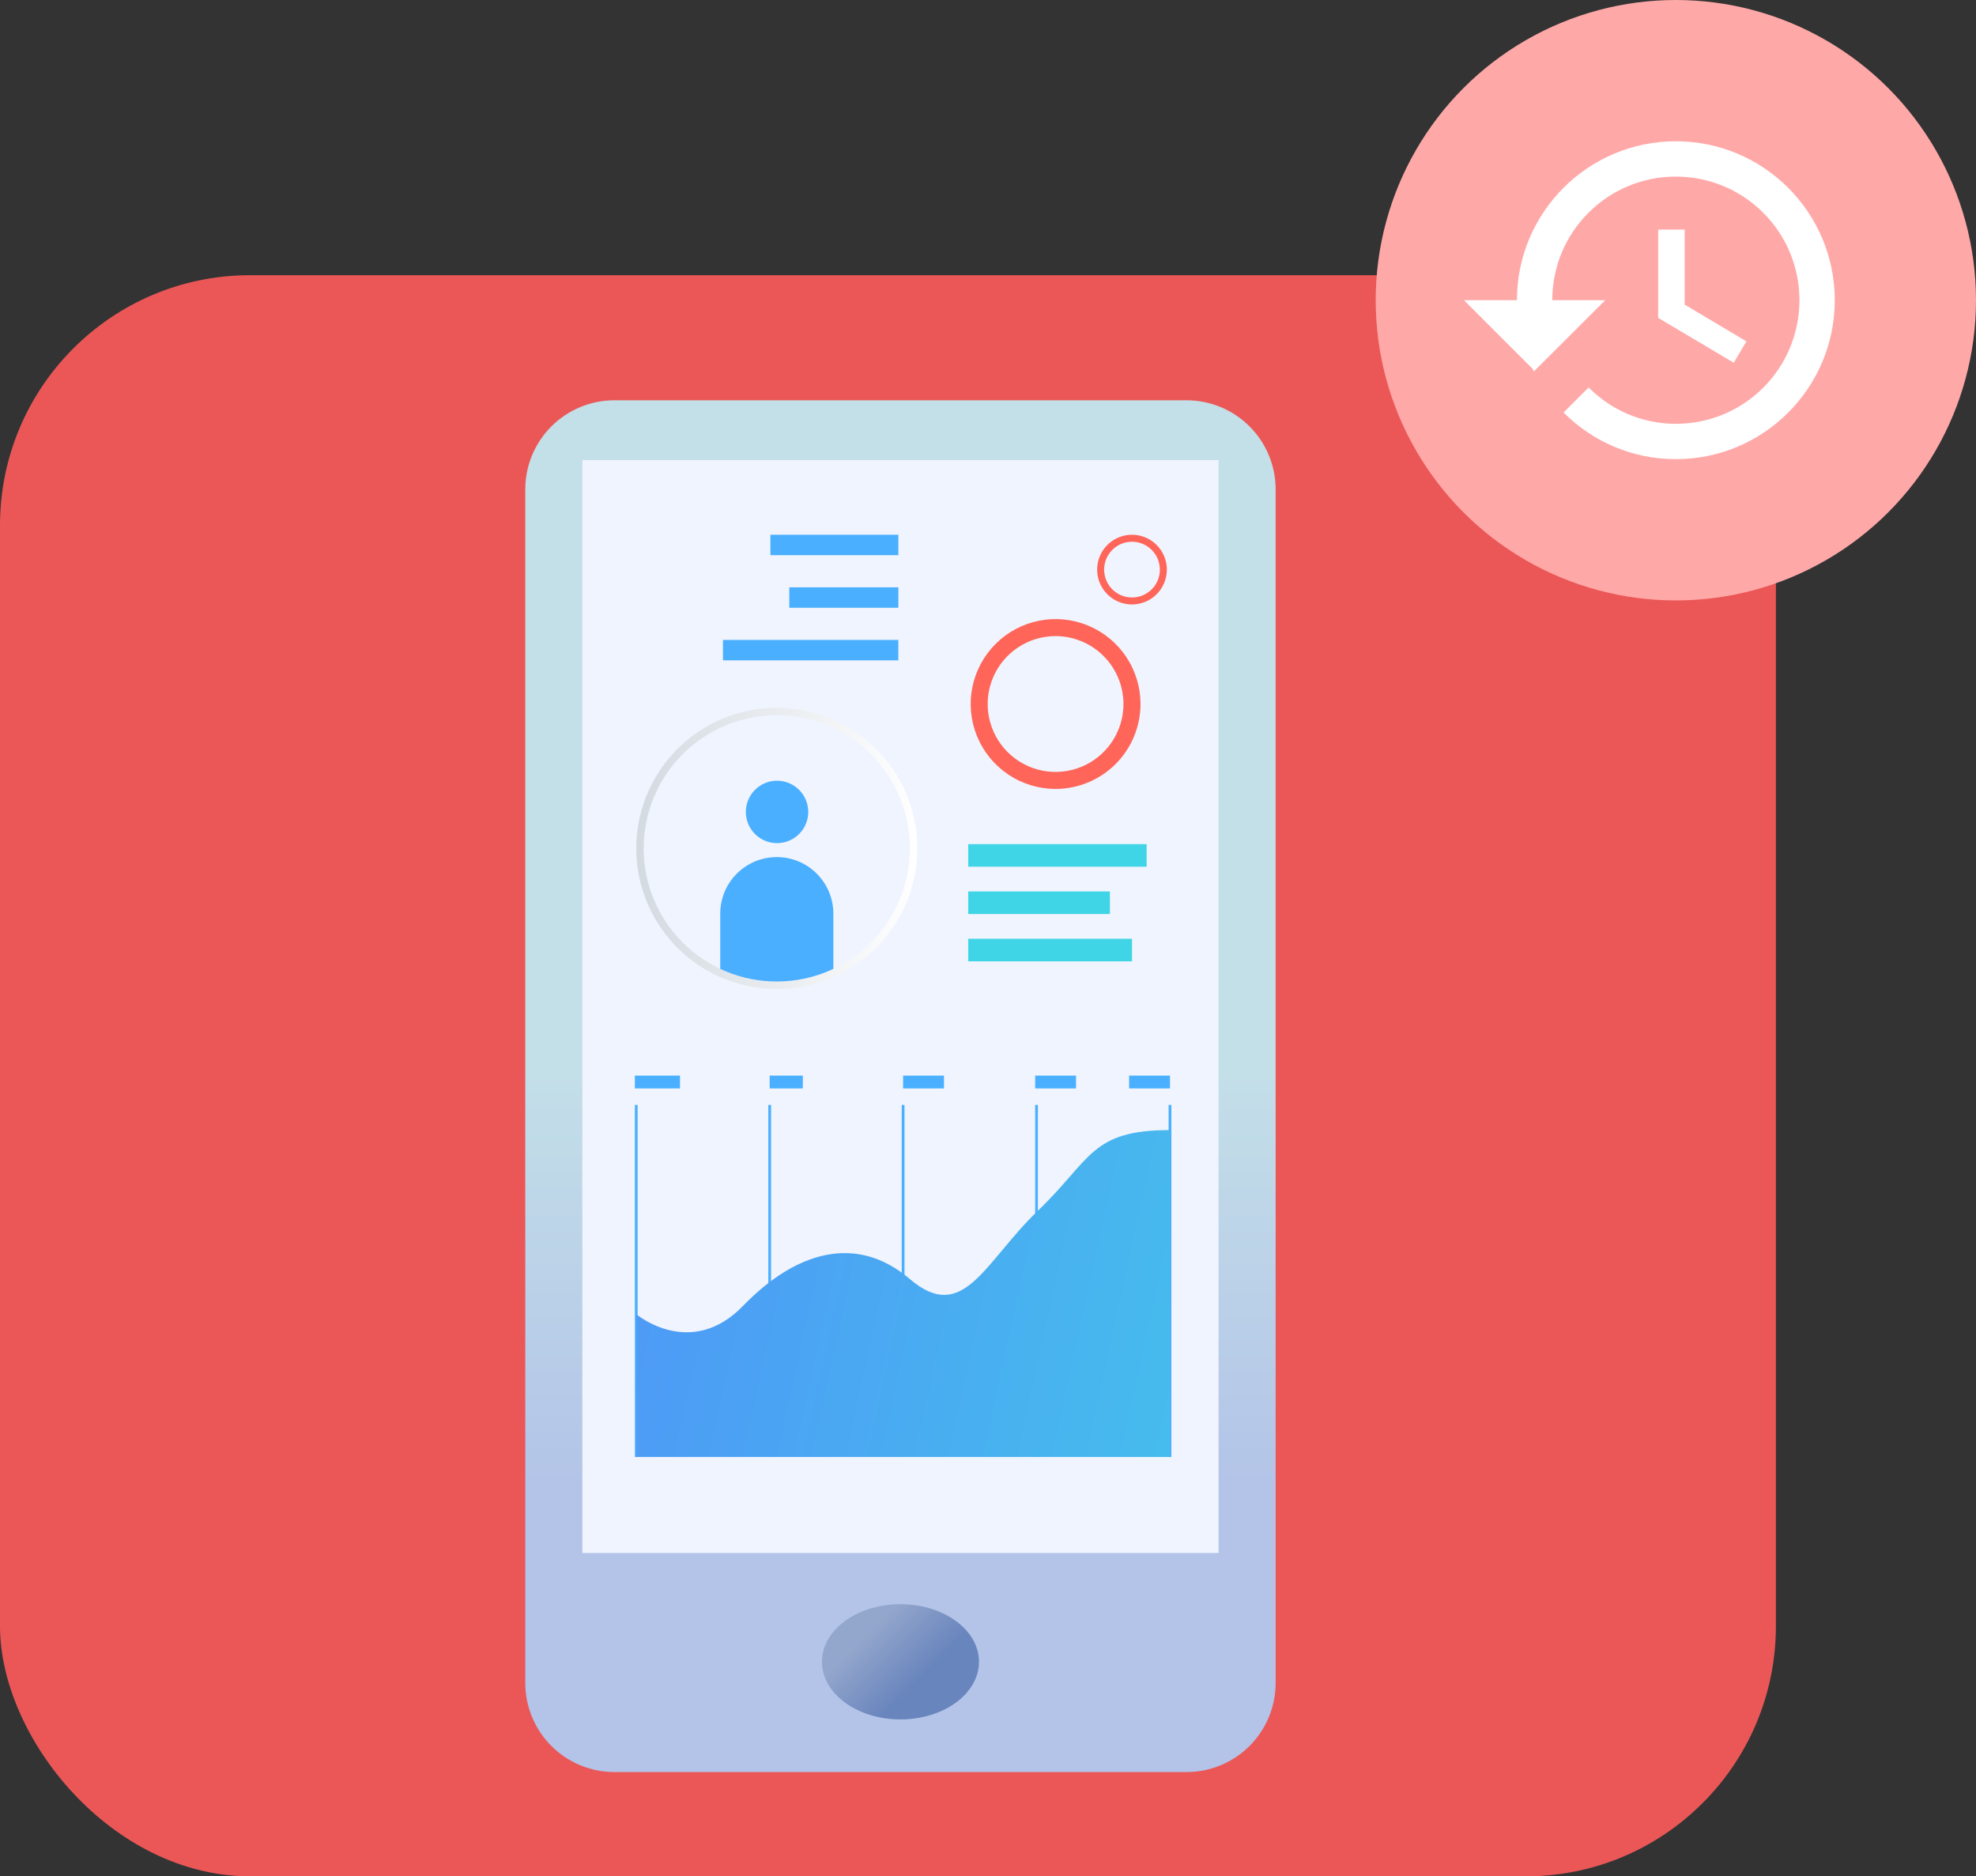 <svg width="79" height="75" viewBox="0 0 79 75" fill="none" xmlns="http://www.w3.org/2000/svg">
<rect x="0" y="0" width="79" height="75" fill="#333333" stroke="none"/>
<rect y="11" width="71" height="64" rx="10" fill="#EB5757"/>
<path d="M51 19.563V67.27C51 67.738 50.908 68.201 50.729 68.633C50.55 69.066 50.287 69.458 49.956 69.789C49.625 70.12 49.233 70.382 48.8 70.561C48.368 70.74 47.905 70.832 47.437 70.832H24.564C23.619 70.832 22.713 70.457 22.044 69.789C21.376 69.121 21 68.215 21 67.27V19.563C21 18.618 21.376 17.712 22.044 17.044C22.712 16.375 23.619 16 24.564 16H47.437C47.905 16 48.368 16.092 48.8 16.271C49.233 16.45 49.626 16.713 49.956 17.044C50.287 17.374 50.55 17.767 50.729 18.2C50.908 18.632 51 19.095 51 19.563V19.563Z" fill="url(#paint0_linear)"/>
<path d="M48.718 18.39H23.282V62.075H48.718V18.39Z" fill="#EFF4FF"/>
<path d="M39.139 66.425C39.139 67.697 37.733 68.728 36.001 68.728C34.268 68.728 32.861 67.697 32.861 66.425C32.861 65.153 34.266 64.122 35.999 64.122C37.733 64.122 39.139 65.153 39.139 66.425Z" fill="url(#paint1_linear)"/>
<path d="M25.492 44.166H25.382V58.237H25.492V44.166Z" fill="#4AAFFF"/>
<path d="M30.827 44.166H30.717V58.237H30.827V44.166Z" fill="#4AAFFF"/>
<path d="M36.161 44.166H36.051V58.237H36.161V44.166Z" fill="#4AAFFF"/>
<path d="M41.496 44.166H41.386V58.237H41.496V44.166Z" fill="#4AAFFF"/>
<path d="M46.831 44.166H46.721V58.237H46.831V44.166Z" fill="#4AAFFF"/>
<path d="M25.437 52.531C25.437 52.531 27.611 54.362 29.711 52.194C31.812 50.026 34.236 49.301 36.377 51.127C38.519 52.953 39.353 50.447 41.496 48.394C43.638 46.34 43.603 45.172 46.775 45.172V58.237H25.437V52.531Z" fill="url(#paint2_linear)"/>
<path d="M32.097 42.994H30.771V43.506H32.097V42.994Z" fill="#4AAFFF"/>
<path d="M27.186 42.994H25.382V43.506H27.186V42.994Z" fill="#4AAFFF"/>
<path d="M37.74 42.994H36.106V43.506H37.74V42.994Z" fill="#4AAFFF"/>
<path d="M43.019 42.994H41.386V43.506H43.019V42.994Z" fill="#4AAFFF"/>
<path d="M46.776 42.994H45.142V43.506H46.776V42.994Z" fill="#4AAFFF"/>
<path d="M45.842 33.742H38.709V34.644H45.842V33.742Z" fill="url(#paint3_linear)"/>
<path d="M45.257 37.524H38.709V38.426H45.257V37.524Z" fill="url(#paint4_linear)"/>
<path d="M44.374 35.633H38.709V36.535H44.374V35.633Z" fill="url(#paint5_linear)"/>
<path d="M32.314 32.454C32.314 32.701 32.241 32.942 32.103 33.147C31.966 33.352 31.772 33.512 31.544 33.606C31.316 33.701 31.065 33.725 30.823 33.677C30.581 33.629 30.359 33.51 30.184 33.336C30.01 33.161 29.891 32.939 29.843 32.697C29.795 32.455 29.82 32.205 29.914 31.977C30.009 31.749 30.168 31.554 30.373 31.417C30.579 31.28 30.82 31.207 31.067 31.207C31.397 31.207 31.715 31.338 31.948 31.572C32.182 31.806 32.314 32.123 32.314 32.454V32.454Z" fill="#4AAFFF"/>
<path d="M33.317 36.52V38.894C32.606 39.215 31.836 39.381 31.056 39.381C30.276 39.381 29.505 39.215 28.795 38.894V36.52C28.795 35.92 29.033 35.345 29.457 34.921C29.881 34.497 30.456 34.259 31.056 34.259C31.655 34.259 32.23 34.497 32.654 34.921C33.078 35.345 33.317 35.92 33.317 36.52V36.52Z" fill="#4AAFFF"/>
<path d="M31.056 39.528C30.255 39.53 29.463 39.359 28.734 39.027C27.565 38.497 26.613 37.582 26.036 36.435C25.46 35.288 25.293 33.978 25.565 32.723C25.836 31.469 26.529 30.345 27.528 29.539C28.527 28.733 29.772 28.293 31.056 28.293C32.34 28.293 33.585 28.733 34.584 29.539C35.583 30.345 36.276 31.469 36.547 32.723C36.819 33.978 36.652 35.288 36.075 36.435C35.499 37.582 34.547 38.497 33.378 39.027C32.649 39.359 31.857 39.53 31.056 39.528V39.528ZM31.056 28.587C29.644 28.587 28.291 29.148 27.293 30.146C26.294 31.144 25.734 32.498 25.734 33.91C25.734 35.321 26.294 36.675 27.293 37.673C28.291 38.671 29.644 39.232 31.056 39.232C31.815 39.233 32.565 39.071 33.255 38.756C34.362 38.253 35.264 37.386 35.81 36.3C36.356 35.213 36.514 33.973 36.257 32.784C36 31.596 35.344 30.531 34.397 29.767C33.451 29.003 32.272 28.586 31.056 28.586V28.587Z" fill="url(#paint6_linear)"/>
<path d="M42.203 31.535C41.531 31.535 40.875 31.336 40.317 30.963C39.758 30.59 39.323 30.06 39.066 29.44C38.81 28.819 38.742 28.137 38.873 27.478C39.004 26.82 39.328 26.215 39.802 25.74C40.277 25.266 40.882 24.942 41.54 24.811C42.199 24.68 42.881 24.748 43.502 25.005C44.122 25.262 44.652 25.697 45.025 26.255C45.398 26.813 45.597 27.469 45.597 28.141C45.596 29.041 45.238 29.903 44.602 30.54C43.965 31.176 43.102 31.534 42.203 31.535V31.535ZM42.203 25.426C41.666 25.426 41.141 25.585 40.694 25.883C40.248 26.181 39.9 26.605 39.694 27.101C39.488 27.597 39.434 28.143 39.539 28.67C39.644 29.196 39.902 29.68 40.282 30.06C40.661 30.439 41.145 30.698 41.672 30.803C42.198 30.908 42.744 30.854 43.24 30.649C43.736 30.443 44.16 30.095 44.458 29.649C44.757 29.202 44.916 28.678 44.916 28.141C44.915 27.421 44.629 26.731 44.12 26.223C43.612 25.714 42.922 25.427 42.203 25.426V25.426Z" fill="#FF6559"/>
<path d="M45.257 24.161C44.981 24.161 44.712 24.08 44.483 23.927C44.254 23.774 44.075 23.556 43.97 23.302C43.864 23.047 43.837 22.767 43.891 22.497C43.944 22.226 44.077 21.978 44.272 21.783C44.466 21.588 44.715 21.456 44.985 21.402C45.255 21.348 45.535 21.376 45.79 21.481C46.044 21.586 46.262 21.765 46.415 21.994C46.568 22.223 46.65 22.492 46.65 22.768C46.65 23.137 46.503 23.491 46.242 23.753C45.981 24.014 45.626 24.161 45.257 24.161ZM45.257 21.654C45.037 21.654 44.821 21.72 44.638 21.842C44.455 21.965 44.312 22.139 44.228 22.342C44.144 22.546 44.122 22.77 44.165 22.986C44.208 23.202 44.314 23.401 44.47 23.556C44.626 23.712 44.825 23.818 45.041 23.861C45.257 23.904 45.481 23.882 45.684 23.797C45.888 23.713 46.062 23.57 46.184 23.387C46.306 23.203 46.372 22.988 46.371 22.768C46.371 22.472 46.254 22.189 46.044 21.98C45.836 21.772 45.552 21.654 45.257 21.654V21.654Z" fill="#FF6559"/>
<path d="M35.916 21.375H30.801V22.191H35.916V21.375Z" fill="#4AAFFF"/>
<path d="M35.916 23.477H31.555V24.293H35.916V23.477Z" fill="#4AAFFF"/>
<path d="M35.915 25.579H28.904V26.395H35.915V25.579Z" fill="#4AAFFF"/>
<circle cx="67" cy="12" r="12" fill="#FFA8A8"/>
<path d="M67 5.647C63.492 5.647 60.647 8.492 60.647 12H58.529L61.275 14.746L61.325 14.845L64.177 12H62.059C62.059 9.268 64.268 7.059 67 7.059C69.732 7.059 71.941 9.268 71.941 12C71.941 14.732 69.732 16.941 67 16.941C65.638 16.941 64.402 16.384 63.513 15.487L62.511 16.489C63.661 17.64 65.242 18.353 67 18.353C70.508 18.353 73.353 15.508 73.353 12C73.353 8.492 70.508 5.647 67 5.647ZM66.294 9.176V12.706L69.315 14.499L69.823 13.645L67.353 12.177V9.176H66.294Z" fill="white"/>
<defs>
<linearGradient id="paint0_linear" x1="36" y1="41.378" x2="36" y2="59.413" gradientUnits="userSpaceOnUse">
<stop offset="0.08" stop-color="#C3DFE8"/>
<stop offset="1" stop-color="#B3C4E8"/>
</linearGradient>
<linearGradient id="paint1_linear" x1="34.776" y1="65.202" x2="36.812" y2="67.237" gradientUnits="userSpaceOnUse">
<stop stop-color="#93A6CC"/>
<stop offset="0.96" stop-color="#6985BD"/>
</linearGradient>
<linearGradient id="paint2_linear" x1="64.384" y1="57.91" x2="2.894" y2="44.415" gradientUnits="userSpaceOnUse">
<stop stop-color="#40D5E6"/>
<stop offset="1" stop-color="#5577FF"/>
</linearGradient>
<linearGradient id="paint3_linear" x1="4009.04" y1="344.114" x2="4971.37" y2="344.114" gradientUnits="userSpaceOnUse">
<stop stop-color="#40D5E6"/>
<stop offset="1" stop-color="#5577FF"/>
</linearGradient>
<linearGradient id="paint4_linear" x1="3683.26" y1="412.417" x2="4494.13" y2="412.417" gradientUnits="userSpaceOnUse">
<stop stop-color="#40D5E6"/>
<stop offset="1" stop-color="#5577FF"/>
</linearGradient>
<linearGradient id="paint5_linear" x1="3192.08" y1="378.261" x2="3799.12" y2="378.261" gradientUnits="userSpaceOnUse">
<stop stop-color="#40D5E6"/>
<stop offset="1" stop-color="#5577FF"/>
</linearGradient>
<linearGradient id="paint6_linear" x1="25.437" y1="33.909" x2="36.674" y2="33.909" gradientUnits="userSpaceOnUse">
<stop stop-color="#D3DAE0"/>
<stop offset="1" stop-color="white"/>
</linearGradient>
</defs>
</svg>
